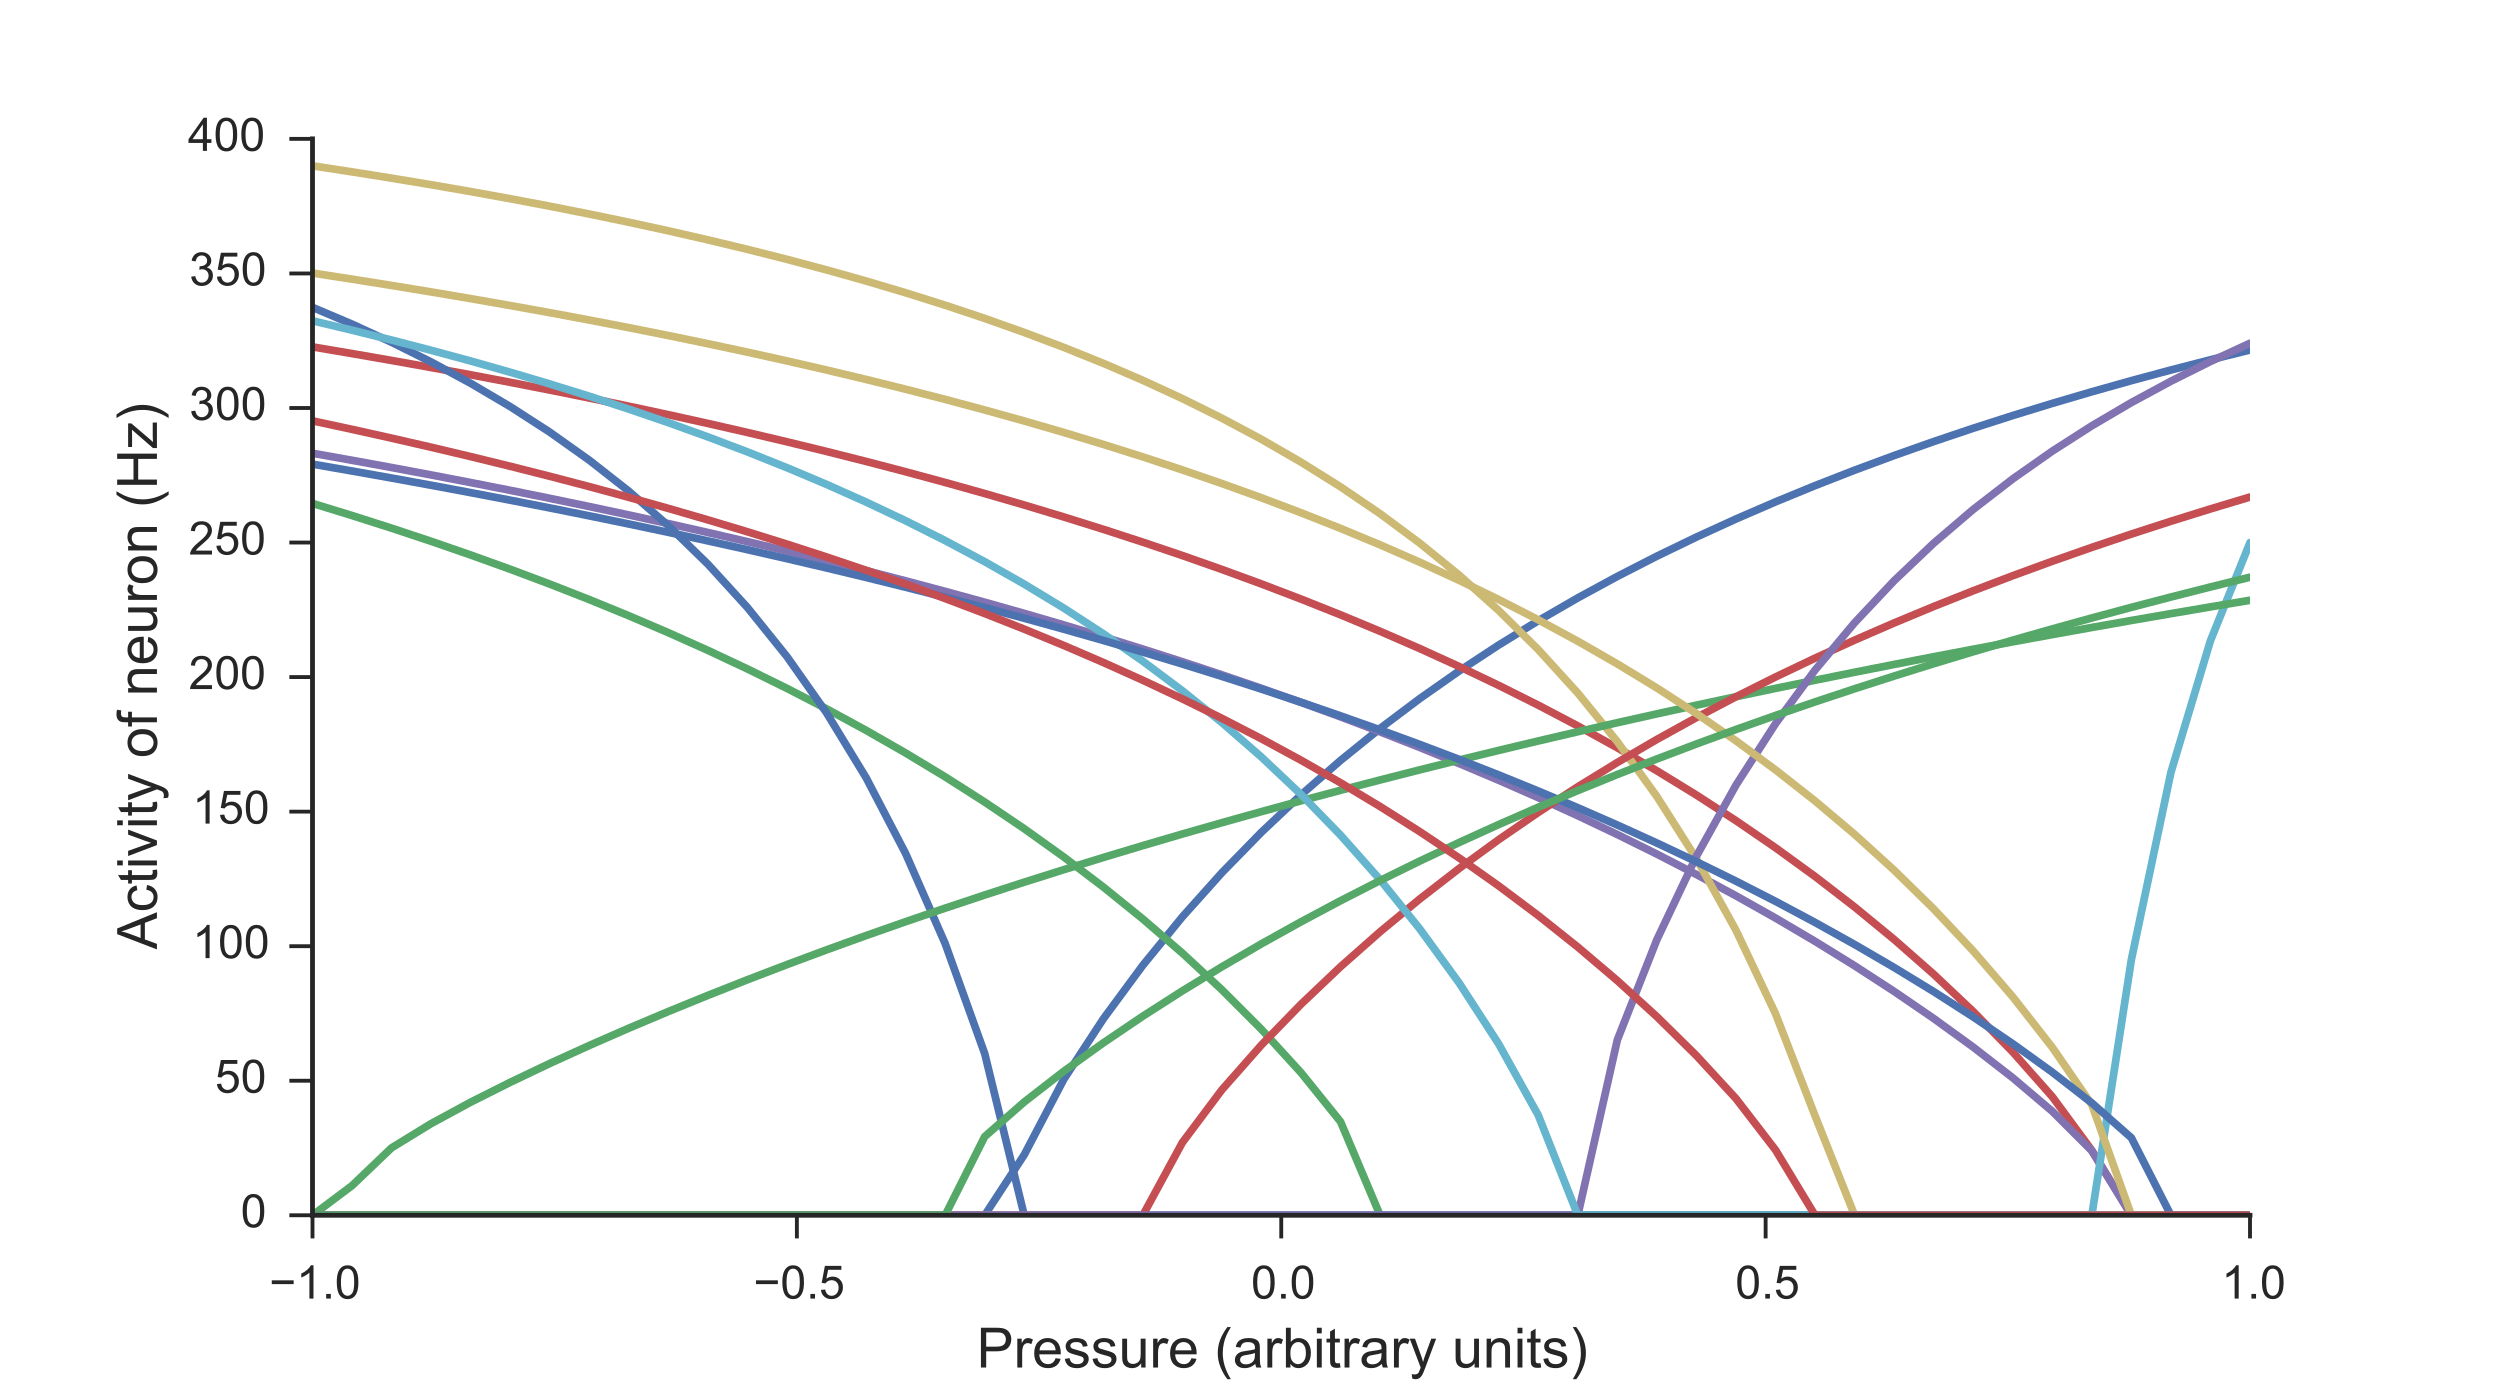 <?xml version="1.0" encoding="utf-8" standalone="no"?>
<!DOCTYPE svg PUBLIC "-//W3C//DTD SVG 1.1//EN"
  "http://www.w3.org/Graphics/SVG/1.1/DTD/svg11.dtd">
<!-- Created with matplotlib (http://matplotlib.org/) -->
<svg height="360pt" version="1.1" viewBox="0 0 648 360" width="648pt" xmlns="http://www.w3.org/2000/svg" xmlns:xlink="http://www.w3.org/1999/xlink">
 <defs>
  <style type="text/css">
*{stroke-linecap:butt;stroke-linejoin:round;}
  </style>
 </defs>
 <g id="figure_1">
  <g id="patch_1">
   <path d="
M0 360
L648 360
L648 0
L0 0
z
" style="fill:#ffffff;"/>
  </g>
  <g id="axes_1">
   <g id="patch_2">
    <path d="
M81 315
L583.2 315
L583.2 36
L81 36
z
" style="fill:#ffffff;"/>
   </g>
   <g id="matplotlib.axis_1">
    <g id="xtick_1">
     <g id="line2d_1">
      <defs>
       <path d="
M0 0
L0 6" id="m44d4eda7dc" style="stroke:#262626;"/>
      </defs>
      <g>
       <use style="fill:#262626;stroke:#262626;" x="81.0" xlink:href="#m44d4eda7dc" y="315.0"/>
      </g>
     </g>
     <g id="text_1">
      <!-- −1.0 -->
      <defs>
       <path d="
M4.156 35.297
Q4.156 48 6.766 55.734
Q9.375 63.484 14.516 67.672
Q19.672 71.875 27.484 71.875
Q33.25 71.875 37.594 69.547
Q41.938 67.234 44.766 62.859
Q47.609 58.5 49.219 52.219
Q50.828 45.953 50.828 35.297
Q50.828 22.703 48.234 14.969
Q45.656 7.234 40.5 3
Q35.359 -1.219 27.484 -1.219
Q17.141 -1.219 11.234 6.203
Q4.156 15.141 4.156 35.297
M13.188 35.297
Q13.188 17.672 17.312 11.828
Q21.438 6 27.484 6
Q33.547 6 37.672 11.859
Q41.797 17.719 41.797 35.297
Q41.797 52.984 37.672 58.781
Q33.547 64.594 27.391 64.594
Q21.344 64.594 17.719 59.469
Q13.188 52.938 13.188 35.297" id="ArialMT-30"/>
       <path d="
M37.25 0
L28.469 0
L28.469 56
Q25.297 52.984 20.141 49.953
Q14.984 46.922 10.891 45.406
L10.891 53.906
Q18.266 57.375 23.781 62.297
Q29.297 67.234 31.594 71.875
L37.25 71.875
z
" id="ArialMT-31"/>
       <path d="
M52.828 31.203
L5.562 31.203
L5.562 39.406
L52.828 39.406
z
" id="ArialMT-2212"/>
       <path d="
M9.078 0
L9.078 10.016
L19.094 10.016
L19.094 0
z
" id="ArialMT-2e"/>
      </defs>
      <g style="fill:#262626;" transform="translate(69.776 336.589)scale(0.12 -0.12)">
       <use xlink:href="#ArialMT-2212"/>
       <use x="58.398" xlink:href="#ArialMT-31"/>
       <use x="114.014" xlink:href="#ArialMT-2e"/>
       <use x="141.797" xlink:href="#ArialMT-30"/>
      </g>
     </g>
    </g>
    <g id="xtick_2">
     <g id="line2d_2">
      <g>
       <use style="fill:#262626;stroke:#262626;" x="206.55" xlink:href="#m44d4eda7dc" y="315.0"/>
      </g>
     </g>
     <g id="text_2">
      <!-- −0.5 -->
      <defs>
       <path d="
M4.156 18.75
L13.375 19.531
Q14.406 12.797 18.141 9.391
Q21.875 6 27.156 6
Q33.5 6 37.891 10.781
Q42.281 15.578 42.281 23.484
Q42.281 31 38.062 35.344
Q33.844 39.703 27 39.703
Q22.75 39.703 19.328 37.766
Q15.922 35.844 13.969 32.766
L5.719 33.844
L12.641 70.609
L48.25 70.609
L48.25 62.203
L19.672 62.203
L15.828 42.969
Q22.266 47.469 29.344 47.469
Q38.719 47.469 45.156 40.969
Q51.609 34.469 51.609 24.266
Q51.609 14.547 45.953 7.469
Q39.062 -1.219 27.156 -1.219
Q17.391 -1.219 11.203 4.25
Q5.031 9.719 4.156 18.75" id="ArialMT-35"/>
      </defs>
      <g style="fill:#262626;" transform="translate(195.279 336.589)scale(0.12 -0.12)">
       <use xlink:href="#ArialMT-2212"/>
       <use x="58.398" xlink:href="#ArialMT-30"/>
       <use x="114.014" xlink:href="#ArialMT-2e"/>
       <use x="141.797" xlink:href="#ArialMT-35"/>
      </g>
     </g>
    </g>
    <g id="xtick_3">
     <g id="line2d_3">
      <g>
       <use style="fill:#262626;stroke:#262626;" x="332.1" xlink:href="#m44d4eda7dc" y="315.0"/>
      </g>
     </g>
     <g id="text_3">
      <!-- 0.0 -->
      <g style="fill:#262626;" transform="translate(324.296 336.589)scale(0.12 -0.12)">
       <use xlink:href="#ArialMT-30"/>
       <use x="55.615" xlink:href="#ArialMT-2e"/>
       <use x="83.398" xlink:href="#ArialMT-30"/>
      </g>
     </g>
    </g>
    <g id="xtick_4">
     <g id="line2d_4">
      <g>
       <use style="fill:#262626;stroke:#262626;" x="457.65" xlink:href="#m44d4eda7dc" y="315.0"/>
      </g>
     </g>
     <g id="text_4">
      <!-- 0.5 -->
      <g style="fill:#262626;" transform="translate(449.799 336.589)scale(0.12 -0.12)">
       <use xlink:href="#ArialMT-30"/>
       <use x="55.615" xlink:href="#ArialMT-2e"/>
       <use x="83.398" xlink:href="#ArialMT-35"/>
      </g>
     </g>
    </g>
    <g id="xtick_5">
     <g id="line2d_5">
      <g>
       <use style="fill:#262626;stroke:#262626;" x="583.2" xlink:href="#m44d4eda7dc" y="315.0"/>
      </g>
     </g>
     <g id="text_5">
      <!-- 1.0 -->
      <g style="fill:#262626;" transform="translate(575.8 336.589)scale(0.12 -0.12)">
       <use xlink:href="#ArialMT-31"/>
       <use x="55.615" xlink:href="#ArialMT-2e"/>
       <use x="83.398" xlink:href="#ArialMT-30"/>
      </g>
     </g>
    </g>
    <g id="text_6">
     <!-- Pressure (arbitrary units) -->
     <defs>
      <path d="
M14.703 0
L6.547 0
L6.547 71.578
L15.328 71.578
L15.328 46.047
Q20.906 53.031 29.547 53.031
Q34.328 53.031 38.594 51.094
Q42.875 49.172 45.625 45.672
Q48.391 42.188 49.953 37.25
Q51.516 32.328 51.516 26.703
Q51.516 13.375 44.922 6.094
Q38.328 -1.172 29.109 -1.172
Q19.922 -1.172 14.703 6.5
z

M14.594 26.312
Q14.594 17 17.141 12.844
Q21.297 6.062 28.375 6.062
Q34.125 6.062 38.328 11.062
Q42.531 16.062 42.531 25.984
Q42.531 36.141 38.5 40.969
Q34.469 45.797 28.766 45.797
Q23 45.797 18.797 40.797
Q14.594 35.797 14.594 26.312" id="ArialMT-62"/>
      <path d="
M40.438 6.391
Q35.547 2.25 31.031 0.531
Q26.516 -1.172 21.344 -1.172
Q12.797 -1.172 8.203 3
Q3.609 7.172 3.609 13.672
Q3.609 17.484 5.344 20.625
Q7.078 23.781 9.891 25.688
Q12.703 27.594 16.219 28.562
Q18.797 29.25 24.031 29.891
Q34.672 31.156 39.703 32.906
Q39.75 34.719 39.75 35.203
Q39.75 40.578 37.25 42.781
Q33.891 45.75 27.25 45.75
Q21.047 45.75 18.094 43.578
Q15.141 41.406 13.719 35.891
L5.125 37.062
Q6.297 42.578 8.984 45.969
Q11.672 49.359 16.75 51.188
Q21.828 53.031 28.516 53.031
Q35.156 53.031 39.297 51.469
Q43.453 49.906 45.406 47.531
Q47.359 45.172 48.141 41.547
Q48.578 39.312 48.578 33.453
L48.578 21.734
Q48.578 9.469 49.141 6.219
Q49.703 2.984 51.375 0
L42.188 0
Q40.828 2.734 40.438 6.391
M39.703 26.031
Q34.906 24.078 25.344 22.703
Q19.922 21.922 17.672 20.938
Q15.438 19.969 14.203 18.094
Q12.984 16.219 12.984 13.922
Q12.984 10.406 15.641 8.062
Q18.312 5.719 23.438 5.719
Q28.516 5.719 32.469 7.938
Q36.422 10.156 38.281 14.016
Q39.703 17 39.703 22.797
z
" id="ArialMT-61"/>
      <path d="
M6.203 -19.969
L5.219 -11.719
Q8.109 -12.5 10.25 -12.5
Q13.188 -12.5 14.938 -11.516
Q16.703 -10.547 17.828 -8.797
Q18.656 -7.469 20.516 -2.25
Q20.75 -1.516 21.297 -0.094
L1.609 51.859
L11.078 51.859
L21.875 21.828
Q23.969 16.109 25.641 9.812
Q27.156 15.875 29.25 21.625
L40.328 51.859
L49.125 51.859
L29.391 -0.875
Q26.219 -9.422 24.469 -12.641
Q22.125 -17 19.094 -19.016
Q16.062 -21.047 11.859 -21.047
Q9.328 -21.047 6.203 -19.969" id="ArialMT-79"/>
      <path d="
M42.094 16.703
L51.172 15.578
Q49.031 7.625 43.219 3.219
Q37.406 -1.172 28.375 -1.172
Q17 -1.172 10.328 5.828
Q3.656 12.844 3.656 25.484
Q3.656 38.578 10.391 45.797
Q17.141 53.031 27.875 53.031
Q38.281 53.031 44.875 45.953
Q51.469 38.875 51.469 26.031
Q51.469 25.25 51.422 23.688
L12.75 23.688
Q13.234 15.141 17.578 10.594
Q21.922 6.062 28.422 6.062
Q33.25 6.062 36.672 8.594
Q40.094 11.141 42.094 16.703
M13.234 30.906
L42.188 30.906
Q41.609 37.453 38.875 40.719
Q34.672 45.797 27.984 45.797
Q21.922 45.797 17.797 41.75
Q13.672 37.703 13.234 30.906" id="ArialMT-65"/>
      <path d="
M25.781 7.859
L27.047 0.094
Q23.344 -0.688 20.406 -0.688
Q15.625 -0.688 12.984 0.828
Q10.359 2.344 9.281 4.812
Q8.203 7.281 8.203 15.188
L8.203 45.016
L1.766 45.016
L1.766 51.859
L8.203 51.859
L8.203 64.703
L16.938 69.969
L16.938 51.859
L25.781 51.859
L25.781 45.016
L16.938 45.016
L16.938 14.703
Q16.938 10.938 17.406 9.859
Q17.875 8.797 18.922 8.156
Q19.969 7.516 21.922 7.516
Q23.391 7.516 25.781 7.859" id="ArialMT-74"/>
      <path d="
M40.578 0
L40.578 7.625
Q34.516 -1.172 24.125 -1.172
Q19.531 -1.172 15.547 0.578
Q11.578 2.344 9.641 5
Q7.719 7.672 6.938 11.531
Q6.391 14.109 6.391 19.734
L6.391 51.859
L15.188 51.859
L15.188 23.094
Q15.188 16.219 15.719 13.812
Q16.547 10.359 19.234 8.375
Q21.922 6.391 25.875 6.391
Q29.828 6.391 33.297 8.422
Q36.766 10.453 38.203 13.938
Q39.656 17.438 39.656 24.078
L39.656 51.859
L48.438 51.859
L48.438 0
z
" id="ArialMT-75"/>
      <path d="
M7.719 0
L7.719 71.578
L34.719 71.578
Q41.844 71.578 45.609 70.906
Q50.875 70.016 54.438 67.547
Q58.016 65.094 60.188 60.641
Q62.359 56.203 62.359 50.875
Q62.359 41.75 56.547 35.422
Q50.734 29.109 35.547 29.109
L17.188 29.109
L17.188 0
z

M17.188 37.547
L35.688 37.547
Q44.875 37.547 48.734 40.969
Q52.594 44.391 52.594 50.594
Q52.594 55.078 50.312 58.266
Q48.047 61.469 44.344 62.5
Q41.938 63.141 35.5 63.141
L17.188 63.141
z
" id="ArialMT-50"/>
      <path d="
M6.5 0
L6.5 51.859
L14.406 51.859
L14.406 44
Q17.438 49.516 20 51.266
Q22.562 53.031 25.641 53.031
Q30.078 53.031 34.672 50.203
L31.641 42.047
Q28.422 43.953 25.203 43.953
Q22.312 43.953 20.016 42.219
Q17.719 40.484 16.75 37.406
Q15.281 32.719 15.281 27.156
L15.281 0
z
" id="ArialMT-72"/>
      <path d="
M3.078 15.484
L11.766 16.844
Q12.5 11.625 15.844 8.844
Q19.188 6.062 25.203 6.062
Q31.25 6.062 34.172 8.516
Q37.109 10.984 37.109 14.312
Q37.109 17.281 34.516 19
Q32.719 20.172 25.531 21.969
Q15.875 24.422 12.141 26.203
Q8.406 27.984 6.469 31.125
Q4.547 34.281 4.547 38.094
Q4.547 41.547 6.125 44.5
Q7.719 47.469 10.453 49.422
Q12.5 50.922 16.031 51.969
Q19.578 53.031 23.641 53.031
Q29.734 53.031 34.344 51.266
Q38.969 49.516 41.156 46.5
Q43.359 43.5 44.188 38.484
L35.594 37.312
Q35.016 41.312 32.203 43.547
Q29.391 45.797 24.266 45.797
Q18.219 45.797 15.625 43.797
Q13.031 41.797 13.031 39.109
Q13.031 37.406 14.109 36.031
Q15.188 34.625 17.484 33.688
Q18.797 33.203 25.25 31.453
Q34.578 28.953 38.25 27.359
Q41.938 25.781 44.031 22.75
Q46.141 19.734 46.141 15.234
Q46.141 10.844 43.578 6.953
Q41.016 3.078 36.172 0.953
Q31.344 -1.172 25.25 -1.172
Q15.141 -1.172 9.844 3.031
Q4.547 7.234 3.078 15.484" id="ArialMT-73"/>
      <path d="
M12.359 -21.047
L6.062 -21.047
Q20.656 2.391 20.656 25.875
Q20.656 35.062 18.562 44.094
Q16.891 51.422 13.922 58.156
Q12.016 62.547 6.062 72.797
L12.359 72.797
Q21.531 60.547 25.922 48.188
Q29.688 37.547 29.688 25.922
Q29.688 12.75 24.625 0.438
Q19.578 -11.859 12.359 -21.047" id="ArialMT-29"/>
      <path d="
M6.594 0
L6.594 51.859
L14.5 51.859
L14.5 44.484
Q20.219 53.031 31 53.031
Q35.688 53.031 39.625 51.344
Q43.562 49.656 45.516 46.922
Q47.469 44.188 48.25 40.438
Q48.734 37.984 48.734 31.891
L48.734 0
L39.938 0
L39.938 31.547
Q39.938 36.922 38.906 39.578
Q37.891 42.234 35.281 43.812
Q32.672 45.406 29.156 45.406
Q23.531 45.406 19.453 41.844
Q15.375 38.281 15.375 28.328
L15.375 0
z
" id="ArialMT-6e"/>
      <path d="
M23.391 -21.047
Q16.109 -11.859 11.078 0.438
Q6.062 12.75 6.062 25.922
Q6.062 37.547 9.812 48.188
Q14.203 60.547 23.391 72.797
L29.688 72.797
Q23.781 62.641 21.875 58.297
Q18.891 51.562 17.188 44.234
Q15.094 35.109 15.094 25.875
Q15.094 2.391 29.688 -21.047
z
" id="ArialMT-28"/>
      <path d="
M6.641 61.469
L6.641 71.578
L15.438 71.578
L15.438 61.469
z

M6.641 0
L6.641 51.859
L15.438 51.859
L15.438 0
z
" id="ArialMT-69"/>
      <path id="ArialMT-20"/>
     </defs>
     <g style="fill:#262626;" transform="translate(253.144 354.457)scale(0.144 -0.144)">
      <use xlink:href="#ArialMT-50"/>
      <use x="66.699" xlink:href="#ArialMT-72"/>
      <use x="100.0" xlink:href="#ArialMT-65"/>
      <use x="155.615" xlink:href="#ArialMT-73"/>
      <use x="205.615" xlink:href="#ArialMT-73"/>
      <use x="255.615" xlink:href="#ArialMT-75"/>
      <use x="311.23" xlink:href="#ArialMT-72"/>
      <use x="344.531" xlink:href="#ArialMT-65"/>
      <use x="400.146" xlink:href="#ArialMT-20"/>
      <use x="427.93" xlink:href="#ArialMT-28"/>
      <use x="461.23" xlink:href="#ArialMT-61"/>
      <use x="516.846" xlink:href="#ArialMT-72"/>
      <use x="550.146" xlink:href="#ArialMT-62"/>
      <use x="605.762" xlink:href="#ArialMT-69"/>
      <use x="627.979" xlink:href="#ArialMT-74"/>
      <use x="655.762" xlink:href="#ArialMT-72"/>
      <use x="689.062" xlink:href="#ArialMT-61"/>
      <use x="744.678" xlink:href="#ArialMT-72"/>
      <use x="777.979" xlink:href="#ArialMT-79"/>
      <use x="827.979" xlink:href="#ArialMT-20"/>
      <use x="855.762" xlink:href="#ArialMT-75"/>
      <use x="911.377" xlink:href="#ArialMT-6e"/>
      <use x="966.992" xlink:href="#ArialMT-69"/>
      <use x="989.209" xlink:href="#ArialMT-74"/>
      <use x="1016.992" xlink:href="#ArialMT-73"/>
      <use x="1066.992" xlink:href="#ArialMT-29"/>
     </g>
    </g>
   </g>
   <g id="matplotlib.axis_2">
    <g id="ytick_1">
     <g id="line2d_6">
      <defs>
       <path d="
M0 0
L-6 0" id="m0dfa6ce036" style="stroke:#262626;"/>
      </defs>
      <g>
       <use style="fill:#262626;stroke:#262626;" x="81.0" xlink:href="#m0dfa6ce036" y="315.0"/>
      </g>
     </g>
     <g id="text_7">
      <!-- 0 -->
      <g style="fill:#262626;" transform="translate(62.399 318.102)scale(0.12 -0.12)">
       <use xlink:href="#ArialMT-30"/>
      </g>
     </g>
    </g>
    <g id="ytick_2">
     <g id="line2d_7">
      <g>
       <use style="fill:#262626;stroke:#262626;" x="81.0" xlink:href="#m0dfa6ce036" y="280.125"/>
      </g>
     </g>
     <g id="text_8">
      <!-- 50 -->
      <g style="fill:#262626;" transform="translate(55.726 283.227)scale(0.12 -0.12)">
       <use xlink:href="#ArialMT-35"/>
       <use x="55.615" xlink:href="#ArialMT-30"/>
      </g>
     </g>
    </g>
    <g id="ytick_3">
     <g id="line2d_8">
      <g>
       <use style="fill:#262626;stroke:#262626;" x="81.0" xlink:href="#m0dfa6ce036" y="245.25"/>
      </g>
     </g>
     <g id="text_9">
      <!-- 100 -->
      <g style="fill:#262626;" transform="translate(49.861 248.352)scale(0.12 -0.12)">
       <use xlink:href="#ArialMT-31"/>
       <use x="55.615" xlink:href="#ArialMT-30"/>
       <use x="111.23" xlink:href="#ArialMT-30"/>
      </g>
     </g>
    </g>
    <g id="ytick_4">
     <g id="line2d_9">
      <g>
       <use style="fill:#262626;stroke:#262626;" x="81.0" xlink:href="#m0dfa6ce036" y="210.375"/>
      </g>
     </g>
     <g id="text_10">
      <!-- 150 -->
      <g style="fill:#262626;" transform="translate(49.861 213.477)scale(0.12 -0.12)">
       <use xlink:href="#ArialMT-31"/>
       <use x="55.615" xlink:href="#ArialMT-35"/>
       <use x="111.23" xlink:href="#ArialMT-30"/>
      </g>
     </g>
    </g>
    <g id="ytick_5">
     <g id="line2d_10">
      <g>
       <use style="fill:#262626;stroke:#262626;" x="81.0" xlink:href="#m0dfa6ce036" y="175.5"/>
      </g>
     </g>
     <g id="text_11">
      <!-- 200 -->
      <defs>
       <path d="
M50.344 8.453
L50.344 0
L3.031 0
Q2.938 3.172 4.047 6.109
Q5.859 10.938 9.828 15.625
Q13.812 20.312 21.344 26.469
Q33.016 36.031 37.109 41.625
Q41.219 47.219 41.219 52.203
Q41.219 57.422 37.469 61
Q33.734 64.594 27.734 64.594
Q21.391 64.594 17.578 60.781
Q13.766 56.984 13.719 50.25
L4.688 51.172
Q5.609 61.281 11.656 66.578
Q17.719 71.875 27.938 71.875
Q38.234 71.875 44.234 66.156
Q50.25 60.453 50.25 52
Q50.25 47.703 48.484 43.547
Q46.734 39.406 42.656 34.812
Q38.578 30.219 29.109 22.219
Q21.188 15.578 18.938 13.203
Q16.703 10.844 15.234 8.453
z
" id="ArialMT-32"/>
      </defs>
      <g style="fill:#262626;" transform="translate(48.907 178.602)scale(0.12 -0.12)">
       <use xlink:href="#ArialMT-32"/>
       <use x="55.615" xlink:href="#ArialMT-30"/>
       <use x="111.23" xlink:href="#ArialMT-30"/>
      </g>
     </g>
    </g>
    <g id="ytick_6">
     <g id="line2d_11">
      <g>
       <use style="fill:#262626;stroke:#262626;" x="81.0" xlink:href="#m0dfa6ce036" y="140.625"/>
      </g>
     </g>
     <g id="text_12">
      <!-- 250 -->
      <g style="fill:#262626;" transform="translate(48.907 143.727)scale(0.12 -0.12)">
       <use xlink:href="#ArialMT-32"/>
       <use x="55.615" xlink:href="#ArialMT-35"/>
       <use x="111.23" xlink:href="#ArialMT-30"/>
      </g>
     </g>
    </g>
    <g id="ytick_7">
     <g id="line2d_12">
      <g>
       <use style="fill:#262626;stroke:#262626;" x="81.0" xlink:href="#m0dfa6ce036" y="105.75"/>
      </g>
     </g>
     <g id="text_13">
      <!-- 300 -->
      <defs>
       <path d="
M4.203 18.891
L12.984 20.062
Q14.5 12.594 18.141 9.297
Q21.781 6 27 6
Q33.203 6 37.469 10.297
Q41.75 14.594 41.75 20.953
Q41.75 27 37.797 30.922
Q33.844 34.859 27.734 34.859
Q25.25 34.859 21.531 33.891
L22.516 41.609
Q23.391 41.5 23.922 41.5
Q29.547 41.5 34.031 44.422
Q38.531 47.359 38.531 53.469
Q38.531 58.297 35.25 61.469
Q31.984 64.656 26.812 64.656
Q21.688 64.656 18.266 61.422
Q14.844 58.203 13.875 51.766
L5.078 53.328
Q6.688 62.156 12.391 67.016
Q18.109 71.875 26.609 71.875
Q32.469 71.875 37.391 69.359
Q42.328 66.844 44.938 62.5
Q47.562 58.156 47.562 53.266
Q47.562 48.641 45.062 44.828
Q42.578 41.016 37.703 38.766
Q44.047 37.312 47.562 32.688
Q51.078 28.078 51.078 21.141
Q51.078 11.766 44.234 5.25
Q37.406 -1.266 26.953 -1.266
Q17.531 -1.266 11.297 4.344
Q5.078 9.969 4.203 18.891" id="ArialMT-33"/>
      </defs>
      <g style="fill:#262626;" transform="translate(49.059 108.852)scale(0.12 -0.12)">
       <use xlink:href="#ArialMT-33"/>
       <use x="55.615" xlink:href="#ArialMT-30"/>
       <use x="111.23" xlink:href="#ArialMT-30"/>
      </g>
     </g>
    </g>
    <g id="ytick_8">
     <g id="line2d_13">
      <g>
       <use style="fill:#262626;stroke:#262626;" x="81.0" xlink:href="#m0dfa6ce036" y="70.875"/>
      </g>
     </g>
     <g id="text_14">
      <!-- 350 -->
      <g style="fill:#262626;" transform="translate(49.059 73.977)scale(0.12 -0.12)">
       <use xlink:href="#ArialMT-33"/>
       <use x="55.615" xlink:href="#ArialMT-35"/>
       <use x="111.23" xlink:href="#ArialMT-30"/>
      </g>
     </g>
    </g>
    <g id="ytick_9">
     <g id="line2d_14">
      <g>
       <use style="fill:#262626;stroke:#262626;" x="81.0" xlink:href="#m0dfa6ce036" y="36.0"/>
      </g>
     </g>
     <g id="text_15">
      <!-- 400 -->
      <defs>
       <path d="
M32.328 0
L32.328 17.141
L1.266 17.141
L1.266 25.203
L33.938 71.578
L41.109 71.578
L41.109 25.203
L50.781 25.203
L50.781 17.141
L41.109 17.141
L41.109 0
z

M32.328 25.203
L32.328 57.469
L9.906 25.203
z
" id="ArialMT-34"/>
      </defs>
      <g style="fill:#262626;" transform="translate(48.706 39.102)scale(0.12 -0.12)">
       <use xlink:href="#ArialMT-34"/>
       <use x="55.615" xlink:href="#ArialMT-30"/>
       <use x="111.23" xlink:href="#ArialMT-30"/>
      </g>
     </g>
    </g>
    <g id="text_16">
     <!-- Activity of neuron (Hz) -->
     <defs>
      <path d="
M40.438 19
L49.078 17.875
Q47.656 8.938 41.812 3.875
Q35.984 -1.172 27.484 -1.172
Q16.844 -1.172 10.375 5.781
Q3.906 12.75 3.906 25.734
Q3.906 34.125 6.688 40.422
Q9.469 46.734 15.156 49.875
Q20.844 53.031 27.547 53.031
Q35.984 53.031 41.359 48.75
Q46.734 44.484 48.25 36.625
L39.703 35.297
Q38.484 40.531 35.375 43.156
Q32.281 45.797 27.875 45.797
Q21.234 45.797 17.078 41.031
Q12.938 36.281 12.938 25.984
Q12.938 15.531 16.938 10.797
Q20.953 6.062 27.391 6.062
Q32.562 6.062 36.031 9.234
Q39.5 12.406 40.438 19" id="ArialMT-63"/>
      <path d="
M8.016 0
L8.016 71.578
L17.484 71.578
L17.484 42.188
L54.688 42.188
L54.688 71.578
L64.156 71.578
L64.156 0
L54.688 0
L54.688 33.734
L17.484 33.734
L17.484 0
z
" id="ArialMT-48"/>
      <path d="
M8.688 0
L8.688 45.016
L0.922 45.016
L0.922 51.859
L8.688 51.859
L8.688 57.375
Q8.688 62.594 9.625 65.141
Q10.891 68.562 14.078 70.672
Q17.281 72.797 23.047 72.797
Q26.766 72.797 31.25 71.922
L29.938 64.266
Q27.203 64.75 24.75 64.75
Q20.75 64.75 19.094 63.031
Q17.438 61.328 17.438 56.641
L17.438 51.859
L27.547 51.859
L27.547 45.016
L17.438 45.016
L17.438 0
z
" id="ArialMT-66"/>
      <path d="
M-0.141 0
L27.344 71.578
L37.547 71.578
L66.844 0
L56.062 0
L47.703 21.688
L17.781 21.688
L9.906 0
z

M20.516 29.391
L44.781 29.391
L37.312 49.219
Q33.891 58.25 32.234 64.062
Q30.859 57.172 28.375 50.391
z
" id="ArialMT-41"/>
      <path d="
M21 0
L1.266 51.859
L10.547 51.859
L21.688 20.797
Q23.484 15.766 25 10.359
Q26.172 14.453 28.266 20.219
L39.797 51.859
L48.828 51.859
L29.203 0
z
" id="ArialMT-76"/>
      <path d="
M3.328 25.922
Q3.328 40.328 11.328 47.266
Q18.016 53.031 27.641 53.031
Q38.328 53.031 45.109 46.016
Q51.906 39.016 51.906 26.656
Q51.906 16.656 48.906 10.906
Q45.906 5.172 40.156 2
Q34.422 -1.172 27.641 -1.172
Q16.75 -1.172 10.031 5.812
Q3.328 12.797 3.328 25.922
M12.359 25.922
Q12.359 15.969 16.703 11.016
Q21.047 6.062 27.641 6.062
Q34.188 6.062 38.531 11.031
Q42.875 16.016 42.875 26.219
Q42.875 35.844 38.5 40.797
Q34.125 45.75 27.641 45.75
Q21.047 45.75 16.703 40.812
Q12.359 35.891 12.359 25.922" id="ArialMT-6f"/>
      <path d="
M1.953 0
L1.953 7.125
L34.969 45.016
Q29.344 44.734 25.047 44.734
L3.906 44.734
L3.906 51.859
L46.297 51.859
L46.297 46.047
L18.219 13.141
L12.797 7.125
Q18.703 7.562 23.875 7.562
L47.859 7.562
L47.859 0
z
" id="ArialMT-7a"/>
     </defs>
     <g style="fill:#262626;" transform="translate(40.675 246.069)rotate(-90.0)scale(0.144 -0.144)">
      <use xlink:href="#ArialMT-41"/>
      <use x="66.699" xlink:href="#ArialMT-63"/>
      <use x="116.699" xlink:href="#ArialMT-74"/>
      <use x="144.482" xlink:href="#ArialMT-69"/>
      <use x="166.699" xlink:href="#ArialMT-76"/>
      <use x="216.699" xlink:href="#ArialMT-69"/>
      <use x="238.916" xlink:href="#ArialMT-74"/>
      <use x="266.699" xlink:href="#ArialMT-79"/>
      <use x="316.699" xlink:href="#ArialMT-20"/>
      <use x="344.482" xlink:href="#ArialMT-6f"/>
      <use x="400.098" xlink:href="#ArialMT-66"/>
      <use x="427.881" xlink:href="#ArialMT-20"/>
      <use x="455.664" xlink:href="#ArialMT-6e"/>
      <use x="511.279" xlink:href="#ArialMT-65"/>
      <use x="566.895" xlink:href="#ArialMT-75"/>
      <use x="622.51" xlink:href="#ArialMT-72"/>
      <use x="655.811" xlink:href="#ArialMT-6f"/>
      <use x="711.426" xlink:href="#ArialMT-6e"/>
      <use x="767.041" xlink:href="#ArialMT-20"/>
      <use x="794.824" xlink:href="#ArialMT-28"/>
      <use x="828.125" xlink:href="#ArialMT-48"/>
      <use x="900.342" xlink:href="#ArialMT-7a"/>
      <use x="950.342" xlink:href="#ArialMT-29"/>
     </g>
    </g>
   </g>
   <g id="line2d_15">
    <path clip-path="url(#pc2af756b65)" d="
M81 315
L91.249 315
L101.498 315
L111.747 315
L121.996 315
L132.245 315
L142.494 315
L152.743 315
L162.992 315
L173.241 315
L183.49 315
L193.739 315
L203.988 315
L214.237 315
L224.486 315
L234.735 315
L244.984 315
L255.233 315
L265.482 299.315
L275.731 279.771
L285.98 264.089
L296.229 250.192
L306.478 237.637
L316.727 226.192
L326.976 215.698
L337.224 206.032
L347.473 197.096
L357.722 188.808
L367.971 181.099
L378.22 173.908
L388.469 167.185
L398.718 160.885
L408.967 154.969
L419.216 149.403
L429.465 144.157
L439.714 139.203
L449.963 134.518
L460.212 130.081
L470.461 125.872
L480.71 121.873
L490.959 118.071
L501.208 114.45
L511.457 110.998
L521.706 107.703
L531.955 104.555
L542.204 101.544
L552.453 98.661
L562.702 95.899
L572.951 93.25
L583.2 90.707" style="fill:none;stroke:#4c72b0;stroke-linecap:round;stroke-width:2.0;"/>
   </g>
   <g id="line2d_16">
    <path clip-path="url(#pc2af756b65)" d="
M81 130.478
L91.249 133.629
L101.498 136.904
L111.747 140.309
L121.996 143.854
L132.245 147.546
L142.494 151.395
L152.743 155.412
L162.992 159.607
L173.241 163.993
L183.49 168.583
L193.739 173.393
L203.988 178.437
L214.237 183.735
L224.486 189.307
L234.735 195.173
L244.984 201.359
L255.233 207.893
L265.482 214.805
L275.731 222.133
L285.98 229.917
L296.229 238.207
L306.478 247.063
L316.727 256.563
L326.976 266.821
L337.224 278.035
L347.473 290.753
L357.722 315
L367.971 315
L378.22 315
L388.469 315
L398.718 315
L408.967 315
L419.216 315
L429.465 315
L439.714 315
L449.963 315
L460.212 315
L470.461 315
L480.71 315
L490.959 315
L501.208 315
L511.457 315
L521.706 315
L531.955 315
L542.204 315
L552.453 315
L562.702 315
L572.951 315
L583.2 315" style="fill:none;stroke:#55a868;stroke-linecap:round;stroke-width:2.0;"/>
   </g>
   <g id="line2d_17">
    <path clip-path="url(#pc2af756b65)" d="
M81 89.912
L91.249 91.647
L101.498 93.43
L111.747 95.265
L121.996 97.153
L132.245 99.098
L142.494 101.102
L152.743 103.167
L162.992 105.296
L173.241 107.492
L183.49 109.759
L193.739 112.1
L203.988 114.519
L214.237 117.019
L224.486 119.605
L234.735 122.282
L244.984 125.054
L255.233 127.926
L265.482 130.904
L275.731 133.994
L285.98 137.202
L296.229 140.536
L306.478 144.002
L316.727 147.61
L326.976 151.367
L337.224 155.283
L347.473 159.37
L357.722 163.637
L367.971 168.098
L378.22 172.766
L388.469 177.656
L398.718 182.784
L408.967 188.169
L419.216 193.831
L429.465 199.792
L439.714 206.077
L449.963 212.715
L460.212 219.737
L470.461 227.18
L480.71 235.088
L490.959 243.512
L501.208 252.518
L511.457 262.194
L521.706 272.679
L531.955 284.271
L542.204 298.193
L552.453 315
L562.702 315
L572.951 315
L583.2 315" style="fill:none;stroke:#c44e52;stroke-linecap:round;stroke-width:2.0;"/>
   </g>
   <g id="line2d_18">
    <path clip-path="url(#pc2af756b65)" d="
M81 117.476
L91.249 119.307
L101.498 121.183
L111.747 123.106
L121.996 125.077
L132.245 127.098
L142.494 129.171
L152.743 131.299
L162.992 133.483
L173.241 135.725
L183.49 138.029
L193.739 140.397
L203.988 142.83
L214.237 145.333
L224.486 147.908
L234.735 150.558
L244.984 153.286
L255.233 156.097
L265.482 158.994
L275.731 161.981
L285.98 165.063
L296.229 168.243
L306.478 171.527
L316.727 174.92
L326.976 178.428
L337.224 182.056
L347.473 185.811
L357.722 189.7
L367.971 193.731
L378.22 197.911
L388.469 202.248
L398.718 206.754
L408.967 211.437
L419.216 216.309
L429.465 221.383
L439.714 226.672
L449.963 232.192
L460.212 237.959
L470.461 243.995
L480.71 250.324
L490.959 256.975
L501.208 263.988
L511.457 271.42
L521.706 279.371
L531.955 288.06
L542.204 298.3
L552.453 315
L562.702 315
L572.951 315
L583.2 315" style="fill:none;stroke:#8172b2;stroke-linecap:round;stroke-width:2.0;"/>
   </g>
   <g id="line2d_19">
    <path clip-path="url(#pc2af756b65)" d="
M81 42.983
L91.249 44.549
L101.498 46.181
L111.747 47.882
L121.996 49.658
L132.245 51.512
L142.494 53.45
L152.743 55.479
L162.992 57.605
L173.241 59.834
L183.49 62.175
L193.739 64.636
L203.988 67.226
L214.237 69.957
L224.486 72.839
L234.735 75.887
L244.984 79.114
L255.233 82.536
L265.482 86.173
L275.731 90.044
L285.98 94.174
L296.229 98.589
L306.478 103.32
L316.727 108.402
L326.976 113.876
L337.224 119.789
L347.473 126.195
L357.722 133.16
L367.971 140.76
L378.22 149.086
L388.469 158.249
L398.718 168.381
L408.967 179.648
L419.216 192.253
L429.465 206.454
L439.714 222.59
L449.963 241.119
L460.212 262.744
L470.461 289.211
L480.71 315
L490.959 315
L501.208 315
L511.457 315
L521.706 315
L531.955 315
L542.204 315
L552.453 315
L562.702 315
L572.951 315
L583.2 315" style="fill:none;stroke:#ccb974;stroke-linecap:round;stroke-width:2.0;"/>
   </g>
   <g id="line2d_20">
    <path clip-path="url(#pc2af756b65)" d="
M81 315
L91.249 315
L101.498 315
L111.747 315
L121.996 315
L132.245 315
L142.494 315
L152.743 315
L162.992 315
L173.241 315
L183.49 315
L193.739 315
L203.988 315
L214.237 315
L224.486 315
L234.735 315
L244.984 315
L255.233 315
L265.482 315
L275.731 315
L285.98 315
L296.229 315
L306.478 315
L316.727 315
L326.976 315
L337.224 315
L347.473 315
L357.722 315
L367.971 315
L378.22 315
L388.469 315
L398.718 315
L408.967 315
L419.216 315
L429.465 315
L439.714 315
L449.963 315
L460.212 315
L470.461 315
L480.71 315
L490.959 315
L501.208 315
L511.457 315
L521.706 315
L531.955 315
L542.204 315
L552.453 248.725
L562.702 200.207
L572.951 166.057
L583.2 140.633" style="fill:none;stroke:#64b5cd;stroke-linecap:round;stroke-width:2.0;"/>
   </g>
   <g id="line2d_21">
    <path clip-path="url(#pc2af756b65)" d="
M81 79.667
L91.249 84.022
L101.498 88.725
L111.747 93.82
L121.996 99.357
L132.245 105.396
L142.494 112.011
L152.743 119.286
L162.992 127.326
L173.241 136.259
L183.49 146.242
L193.739 157.475
L203.988 170.207
L214.237 184.764
L224.486 201.575
L234.735 221.227
L244.984 244.568
L255.233 273.083
L265.482 315
L275.731 315
L285.98 315
L296.229 315
L306.478 315
L316.727 315
L326.976 315
L337.224 315
L347.473 315
L357.722 315
L367.971 315
L378.22 315
L388.469 315
L398.718 315
L408.967 315
L419.216 315
L429.465 315
L439.714 315
L449.963 315
L460.212 315
L470.461 315
L480.71 315
L490.959 315
L501.208 315
L511.457 315
L521.706 315
L531.955 315
L542.204 315
L552.453 315
L562.702 315
L572.951 315
L583.2 315" style="fill:none;stroke:#4c72b0;stroke-linecap:round;stroke-width:2.0;"/>
   </g>
   <g id="line2d_22">
    <path clip-path="url(#pc2af756b65)" d="
M81 315
L91.249 307.315
L101.498 297.52
L111.747 291.235
L121.996 285.685
L132.245 280.531
L142.494 275.651
L152.743 270.986
L162.992 266.502
L173.241 262.177
L183.49 257.996
L193.739 253.946
L203.988 250.018
L214.237 246.205
L224.486 242.5
L234.735 238.897
L244.984 235.392
L255.233 231.979
L265.482 228.654
L275.731 225.415
L285.98 222.256
L296.229 219.175
L306.478 216.169
L316.727 213.235
L326.976 210.37
L337.224 207.571
L347.473 204.837
L357.722 202.165
L367.971 199.553
L378.22 196.999
L388.469 194.5
L398.718 192.056
L408.967 189.663
L419.216 187.322
L429.465 185.029
L439.714 182.783
L449.963 180.583
L460.212 178.428
L470.461 176.316
L480.71 174.246
L490.959 172.216
L501.208 170.226
L511.457 168.274
L521.706 166.359
L531.955 164.48
L542.204 162.637
L552.453 160.827
L562.702 159.051
L572.951 157.306
L583.2 155.594" style="fill:none;stroke:#55a868;stroke-linecap:round;stroke-width:2.0;"/>
   </g>
   <g id="line2d_23">
    <path clip-path="url(#pc2af756b65)" d="
M81 315
L91.249 315
L101.498 315
L111.747 315
L121.996 315
L132.245 315
L142.494 315
L152.743 315
L162.992 315
L173.241 315
L183.49 315
L193.739 315
L203.988 315
L214.237 315
L224.486 315
L234.735 315
L244.984 315
L255.233 315
L265.482 315
L275.731 315
L285.98 315
L296.229 315
L306.478 296.131
L316.727 282.46
L326.976 270.84
L337.224 260.298
L347.473 250.566
L357.722 241.51
L367.971 233.043
L378.22 225.099
L388.469 217.626
L398.718 210.581
L408.967 203.925
L419.216 197.627
L429.465 191.656
L439.714 185.989
L449.963 180.601
L460.212 175.472
L470.461 170.584
L480.71 165.92
L490.959 161.465
L501.208 157.205
L511.457 153.127
L521.706 149.22
L531.955 145.474
L542.204 141.878
L552.453 138.424
L562.702 135.103
L572.951 131.909
L583.2 128.833" style="fill:none;stroke:#c44e52;stroke-linecap:round;stroke-width:2.0;"/>
   </g>
   <g id="line2d_24">
    <path clip-path="url(#pc2af756b65)" d="
M81 315
L91.249 315
L101.498 315
L111.747 315
L121.996 315
L132.245 315
L142.494 315
L152.743 315
L162.992 315
L173.241 315
L183.49 315
L193.739 315
L203.988 315
L214.237 315
L224.486 315
L234.735 315
L244.984 315
L255.233 315
L265.482 315
L275.731 315
L285.98 315
L296.229 315
L306.478 315
L316.727 315
L326.976 315
L337.224 315
L347.473 315
L357.722 315
L367.971 315
L378.22 315
L388.469 315
L398.718 315
L408.967 315
L419.216 269.539
L429.465 243.56
L439.714 221.934
L449.963 203.505
L460.212 187.581
L470.461 173.672
L480.71 161.415
L490.959 150.529
L501.208 140.796
L511.457 132.041
L521.706 124.123
L531.955 116.928
L542.204 110.361
L552.453 104.342
L562.702 98.806
L572.951 93.698
L583.2 88.968" style="fill:none;stroke:#8172b2;stroke-linecap:round;stroke-width:2.0;"/>
   </g>
   <g id="line2d_25">
    <path clip-path="url(#pc2af756b65)" d="
M81 70.775
L91.249 72.357
L101.498 73.988
L111.747 75.669
L121.996 77.404
L132.245 79.195
L142.494 81.045
L152.743 82.956
L162.992 84.932
L173.241 86.976
L183.49 89.091
L193.739 91.282
L203.988 93.553
L214.237 95.908
L224.486 98.351
L234.735 100.889
L244.984 103.526
L255.233 106.268
L265.482 109.122
L275.731 112.095
L285.98 115.195
L296.229 118.429
L306.478 121.807
L316.727 125.338
L326.976 129.034
L337.224 132.906
L347.473 136.966
L357.722 141.23
L367.971 145.713
L378.22 150.432
L388.469 155.406
L398.718 160.657
L408.967 166.209
L419.216 172.089
L429.465 178.326
L439.714 184.956
L449.963 192.016
L460.212 199.551
L470.461 207.612
L480.71 216.259
L490.959 225.562
L501.208 235.606
L511.457 246.497
L521.706 258.38
L531.955 271.485
L542.204 286.351
L552.453 315
L562.702 315
L572.951 315
L583.2 315" style="fill:none;stroke:#ccb974;stroke-linecap:round;stroke-width:2.0;"/>
   </g>
   <g id="line2d_26">
    <path clip-path="url(#pc2af756b65)" d="
M81 83.145
L91.249 85.589
L101.498 88.137
L111.747 90.796
L121.996 93.574
L132.245 96.479
L142.494 99.519
L152.743 102.705
L162.992 106.047
L173.241 109.557
L183.49 113.248
L193.739 117.134
L203.988 121.232
L214.237 125.558
L224.486 130.133
L234.735 134.98
L244.984 140.122
L255.233 145.587
L265.482 151.409
L275.731 157.621
L285.98 164.267
L296.229 171.392
L306.478 179.052
L316.727 187.309
L326.976 196.238
L337.224 205.926
L347.473 216.478
L357.722 228.023
L367.971 240.723
L378.22 254.8
L388.469 270.606
L398.718 289.065
L408.967 315
L419.216 315
L429.465 315
L439.714 315
L449.963 315
L460.212 315
L470.461 315
L480.71 315
L490.959 315
L501.208 315
L511.457 315
L521.706 315
L531.955 315
L542.204 315
L552.453 315
L562.702 315
L572.951 315
L583.2 315" style="fill:none;stroke:#64b5cd;stroke-linecap:round;stroke-width:2.0;"/>
   </g>
   <g id="line2d_27">
    <path clip-path="url(#pc2af756b65)" d="
M81 120.304
L91.249 122.086
L101.498 123.91
L111.747 125.778
L121.996 127.69
L132.245 129.648
L142.494 131.655
L152.743 133.712
L162.992 135.82
L173.241 137.982
L183.49 140.201
L193.739 142.477
L203.988 144.814
L214.237 147.214
L224.486 149.679
L234.735 152.213
L244.984 154.818
L255.233 157.497
L265.482 160.253
L275.731 163.091
L285.98 166.012
L296.229 169.023
L306.478 172.125
L316.727 175.325
L326.976 178.626
L337.224 182.033
L347.473 185.552
L357.722 189.189
L367.971 192.949
L378.22 196.84
L388.469 200.867
L398.718 205.04
L408.967 209.365
L419.216 213.853
L429.465 218.512
L439.714 223.354
L449.963 228.39
L460.212 233.634
L470.461 239.101
L480.71 244.808
L490.959 250.775
L501.208 257.028
L511.457 263.6
L521.706 270.538
L531.955 277.918
L542.204 285.896
L552.453 294.926
L562.702 315
L572.951 315
L583.2 315" style="fill:none;stroke:#4c72b0;stroke-linecap:round;stroke-width:2.0;"/>
   </g>
   <g id="line2d_28">
    <path clip-path="url(#pc2af756b65)" d="
M81 315
L91.249 315
L101.498 315
L111.747 315
L121.996 315
L132.245 315
L142.494 315
L152.743 315
L162.992 315
L173.241 315
L183.49 315
L193.739 315
L203.988 315
L214.237 315
L224.486 315
L234.735 315
L244.984 315
L255.233 294.608
L265.482 285.63
L275.731 277.676
L285.98 270.313
L296.229 263.388
L306.478 256.827
L316.727 250.584
L326.976 244.626
L337.224 238.928
L347.473 233.469
L357.722 228.232
L367.971 223.203
L378.22 218.367
L388.469 213.714
L398.718 209.232
L408.967 204.912
L419.216 200.744
L429.465 196.722
L439.714 192.836
L449.963 189.08
L460.212 185.447
L470.461 181.931
L480.71 178.527
L490.959 175.23
L501.208 172.034
L511.457 168.934
L521.706 165.927
L531.955 163.008
L542.204 160.173
L552.453 157.42
L562.702 154.743
L572.951 152.141
L583.2 149.609" style="fill:none;stroke:#55a868;stroke-linecap:round;stroke-width:2.0;"/>
   </g>
   <g id="line2d_29">
    <path clip-path="url(#pc2af756b65)" d="
M81 109.081
L91.249 111.291
L101.498 113.57
L111.747 115.922
L121.996 118.351
L132.245 120.86
L142.494 123.453
L152.743 126.134
L162.992 128.909
L173.241 131.782
L183.49 134.758
L193.739 137.843
L203.988 141.044
L214.237 144.367
L224.486 147.818
L234.735 151.407
L244.984 155.14
L255.233 159.027
L265.482 163.079
L275.731 167.304
L285.98 171.716
L296.229 176.327
L306.478 181.151
L316.727 186.202
L326.976 191.498
L337.224 197.058
L347.473 202.903
L357.722 209.054
L367.971 215.539
L378.22 222.387
L388.469 229.631
L398.718 237.312
L408.967 245.477
L419.216 254.186
L429.465 263.523
L439.714 273.619
L449.963 284.755
L460.212 298.072
L470.461 315
L480.71 315
L490.959 315
L501.208 315
L511.457 315
L521.706 315
L531.955 315
L542.204 315
L552.453 315
L562.702 315
L572.951 315
L583.2 315" style="fill:none;stroke:#c44e52;stroke-linecap:round;stroke-width:2.0;"/>
   </g>
   <g id="patch_3">
    <path d="
M81 315
L583.2 315" style="fill:none;stroke:#262626;stroke-linecap:square;stroke-linejoin:miter;stroke-width:1.25;"/>
   </g>
   <g id="patch_4">
    <path d="
M81 315
L81 36" style="fill:none;stroke:#262626;stroke-linecap:square;stroke-linejoin:miter;stroke-width:1.25;"/>
   </g>
  </g>
 </g>
 <defs>
  <clipPath id="pc2af756b65">
   <rect height="279.0" width="502.2" x="81.0" y="36.0"/>
  </clipPath>
 </defs>
</svg>
